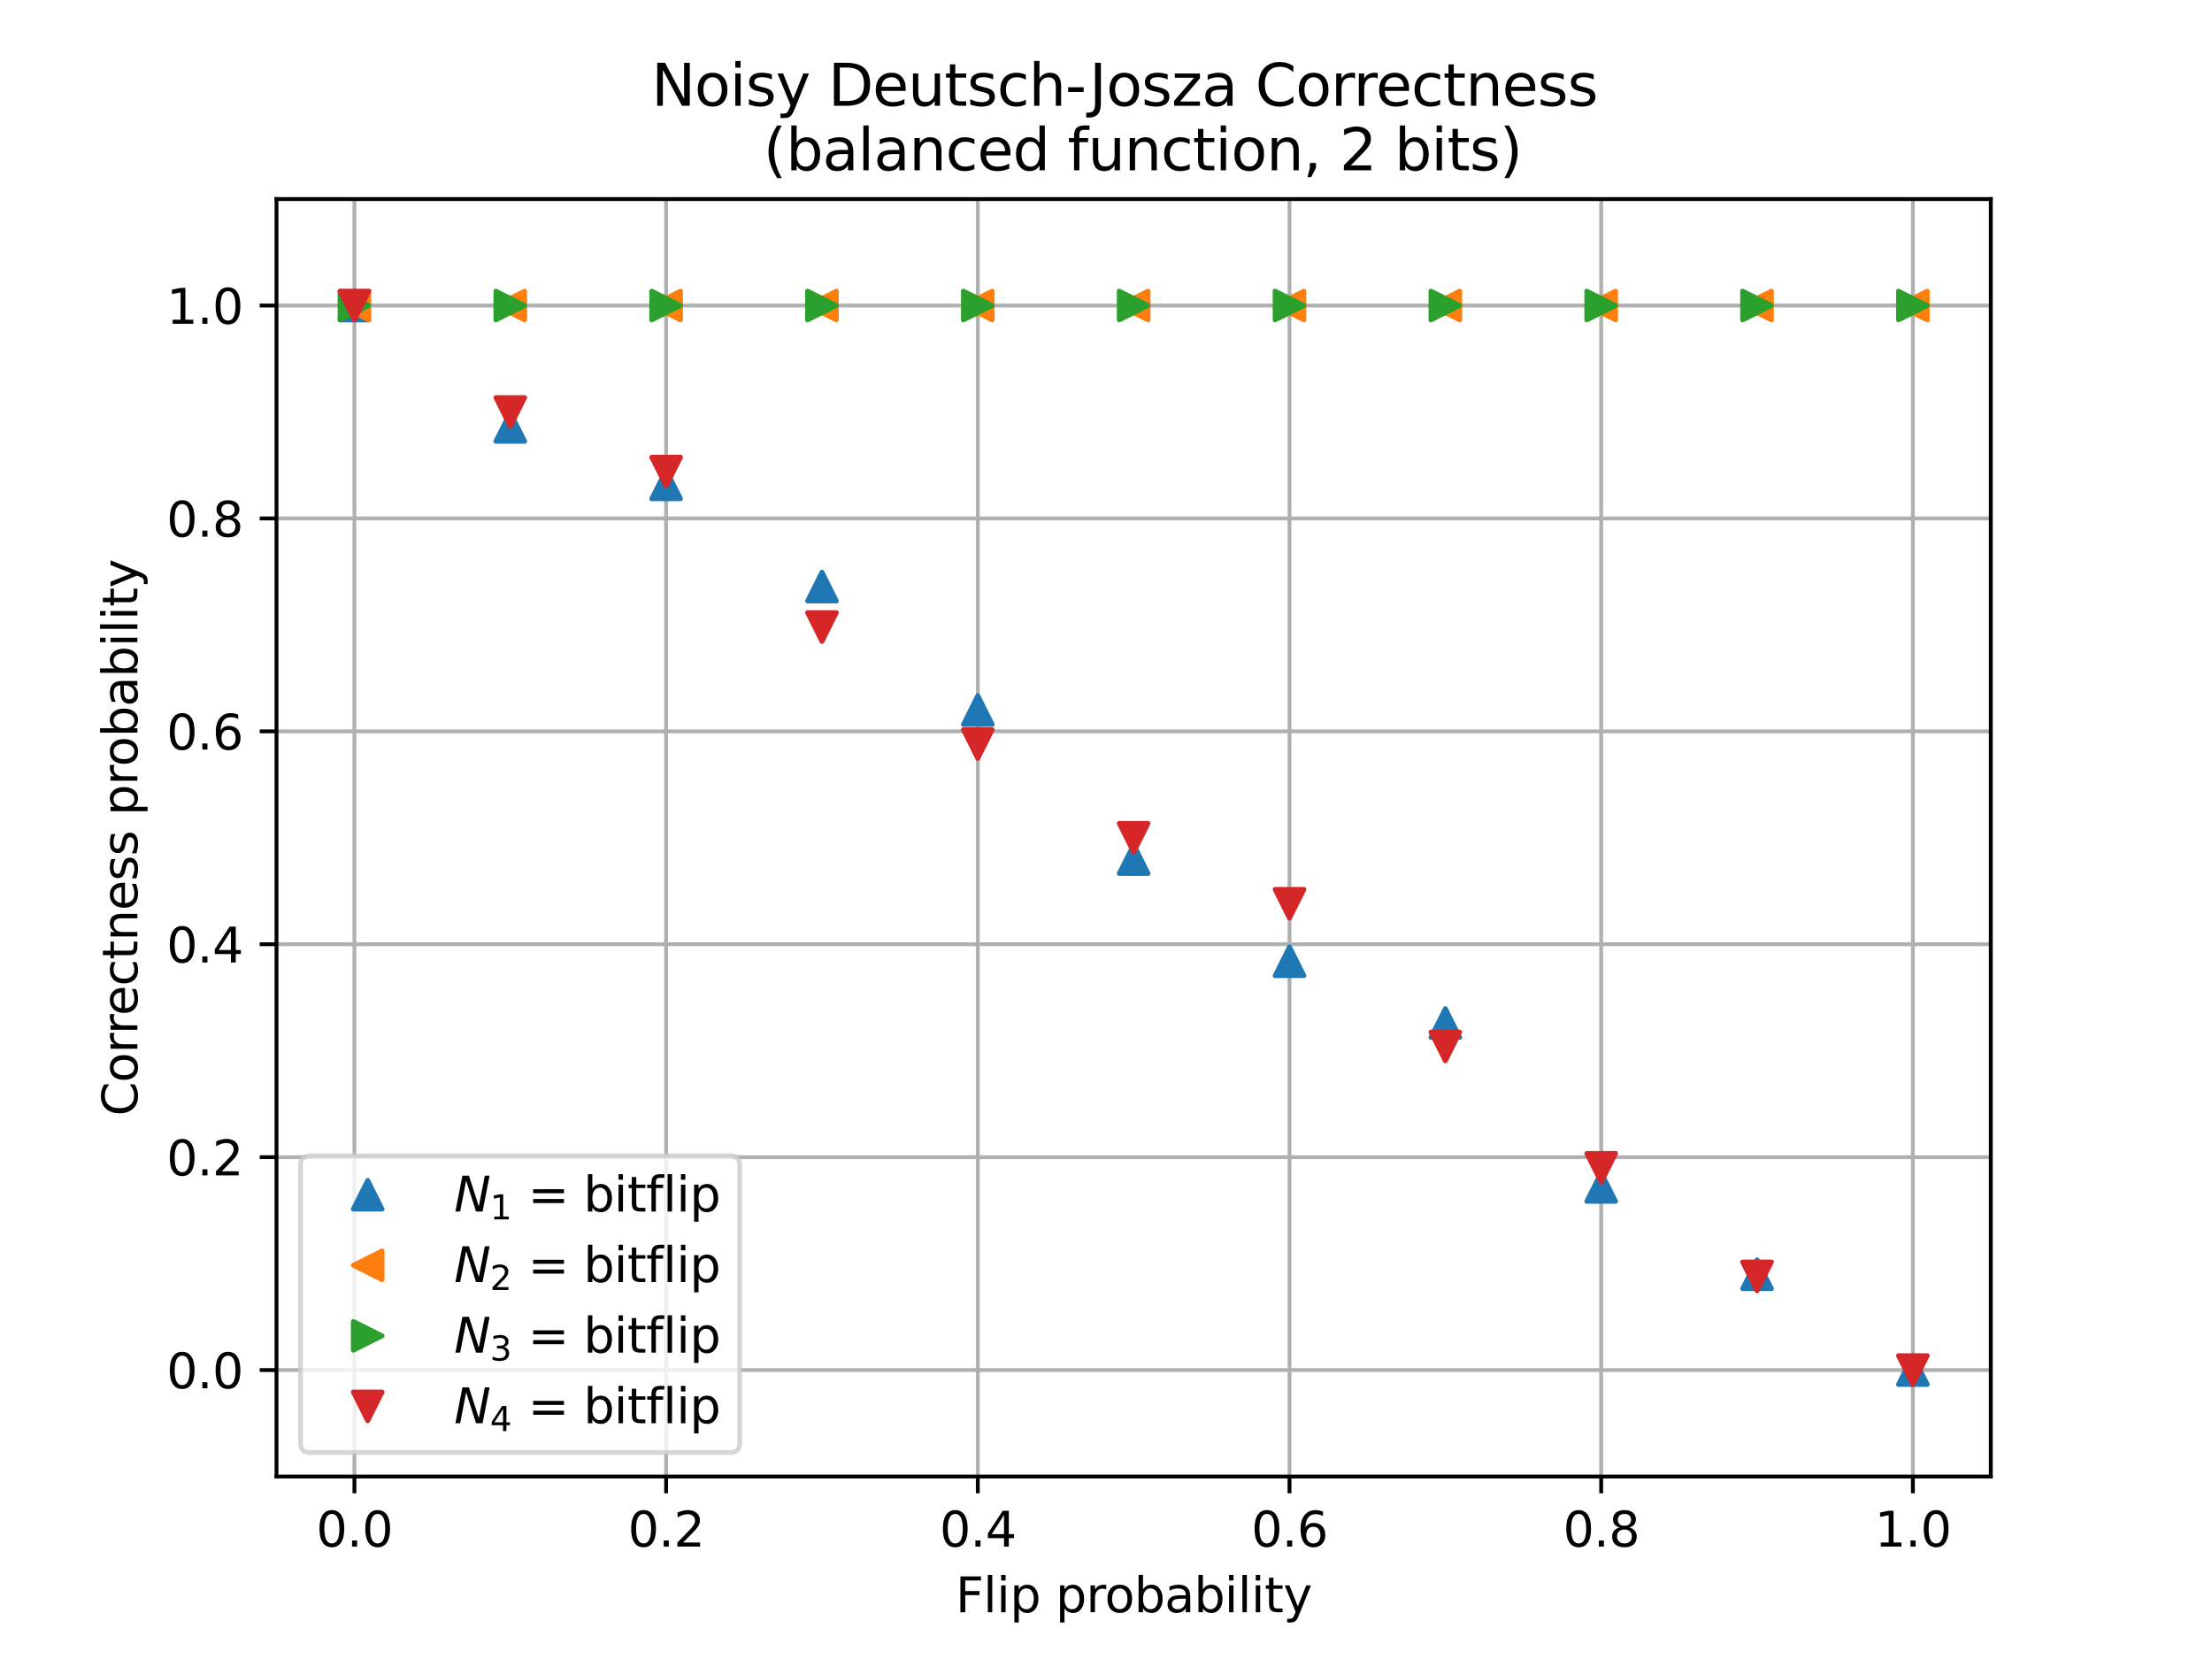 <?xml version="1.0" encoding="utf-8" standalone="no"?>
<!DOCTYPE svg PUBLIC "-//W3C//DTD SVG 1.1//EN"
  "http://www.w3.org/Graphics/SVG/1.1/DTD/svg11.dtd">
<svg xmlns:xlink="http://www.w3.org/1999/xlink" width="460.8pt" height="345.6pt" viewBox="0 0 460.8 345.6" xmlns="http://www.w3.org/2000/svg" version="1.1">
 <defs>
  <style type="text/css">*{stroke-linejoin: round; stroke-linecap: butt}</style>
 </defs>
 <g id="figure_1">
  <g id="patch_1">
   <path d="M 0 345.6 
L 460.8 345.6 
L 460.8 0 
L 0 0 
z
" style="fill: #ffffff"/>
  </g>
  <g id="axes_1">
   <g id="patch_2">
    <path d="M 57.6 307.584 
L 414.72 307.584 
L 414.72 41.472 
L 57.6 41.472 
z
" style="fill: #ffffff"/>
   </g>
   <g id="matplotlib.axis_1">
    <g id="xtick_1">
     <g id="line2d_1">
      <path d="M 73.833 307.584 
L 73.833 41.472 
" clip-path="url(#p50d8b148ef)" style="fill: none; stroke: #b0b0b0; stroke-width: 0.8; stroke-linecap: square"/>
     </g>
     <g id="line2d_2">
      <defs>
       <path id="m1e14704e4e" d="M 0 0 
L 0 3.5 
" style="stroke: #000000; stroke-width: 0.8"/>
      </defs>
      <g>
       <use xlink:href="#m1e14704e4e" x="73.833" y="307.584" style="stroke: #000000; stroke-width: 0.8"/>
      </g>
     </g>
     <g id="text_1">
      <!-- 0.0 -->
      <g transform="translate(65.881 322.182) scale(0.1 -0.1)">
       <defs>
        <path id="DejaVuSans-30" d="M 2034 4250 
Q 1547 4250 1301 3770 
Q 1056 3291 1056 2328 
Q 1056 1369 1301 889 
Q 1547 409 2034 409 
Q 2525 409 2770 889 
Q 3016 1369 3016 2328 
Q 3016 3291 2770 3770 
Q 2525 4250 2034 4250 
z
M 2034 4750 
Q 2819 4750 3233 4129 
Q 3647 3509 3647 2328 
Q 3647 1150 3233 529 
Q 2819 -91 2034 -91 
Q 1250 -91 836 529 
Q 422 1150 422 2328 
Q 422 3509 836 4129 
Q 1250 4750 2034 4750 
z
" transform="scale(0.016)"/>
        <path id="DejaVuSans-2e" d="M 684 794 
L 1344 794 
L 1344 0 
L 684 0 
L 684 794 
z
" transform="scale(0.016)"/>
       </defs>
       <use xlink:href="#DejaVuSans-30"/>
       <use xlink:href="#DejaVuSans-2e" x="63.623"/>
       <use xlink:href="#DejaVuSans-30" x="95.41"/>
      </g>
     </g>
    </g>
    <g id="xtick_2">
     <g id="line2d_3">
      <path d="M 138.764 307.584 
L 138.764 41.472 
" clip-path="url(#p50d8b148ef)" style="fill: none; stroke: #b0b0b0; stroke-width: 0.8; stroke-linecap: square"/>
     </g>
     <g id="line2d_4">
      <g>
       <use xlink:href="#m1e14704e4e" x="138.764" y="307.584" style="stroke: #000000; stroke-width: 0.8"/>
      </g>
     </g>
     <g id="text_2">
      <!-- 0.2 -->
      <g transform="translate(130.812 322.182) scale(0.1 -0.1)">
       <defs>
        <path id="DejaVuSans-32" d="M 1228 531 
L 3431 531 
L 3431 0 
L 469 0 
L 469 531 
Q 828 903 1448 1529 
Q 2069 2156 2228 2338 
Q 2531 2678 2651 2914 
Q 2772 3150 2772 3378 
Q 2772 3750 2511 3984 
Q 2250 4219 1831 4219 
Q 1534 4219 1204 4116 
Q 875 4013 500 3803 
L 500 4441 
Q 881 4594 1212 4672 
Q 1544 4750 1819 4750 
Q 2544 4750 2975 4387 
Q 3406 4025 3406 3419 
Q 3406 3131 3298 2873 
Q 3191 2616 2906 2266 
Q 2828 2175 2409 1742 
Q 1991 1309 1228 531 
z
" transform="scale(0.016)"/>
       </defs>
       <use xlink:href="#DejaVuSans-30"/>
       <use xlink:href="#DejaVuSans-2e" x="63.623"/>
       <use xlink:href="#DejaVuSans-32" x="95.41"/>
      </g>
     </g>
    </g>
    <g id="xtick_3">
     <g id="line2d_5">
      <path d="M 203.695 307.584 
L 203.695 41.472 
" clip-path="url(#p50d8b148ef)" style="fill: none; stroke: #b0b0b0; stroke-width: 0.8; stroke-linecap: square"/>
     </g>
     <g id="line2d_6">
      <g>
       <use xlink:href="#m1e14704e4e" x="203.695" y="307.584" style="stroke: #000000; stroke-width: 0.8"/>
      </g>
     </g>
     <g id="text_3">
      <!-- 0.4 -->
      <g transform="translate(195.743 322.182) scale(0.1 -0.1)">
       <defs>
        <path id="DejaVuSans-34" d="M 2419 4116 
L 825 1625 
L 2419 1625 
L 2419 4116 
z
M 2253 4666 
L 3047 4666 
L 3047 1625 
L 3713 1625 
L 3713 1100 
L 3047 1100 
L 3047 0 
L 2419 0 
L 2419 1100 
L 313 1100 
L 313 1709 
L 2253 4666 
z
" transform="scale(0.016)"/>
       </defs>
       <use xlink:href="#DejaVuSans-30"/>
       <use xlink:href="#DejaVuSans-2e" x="63.623"/>
       <use xlink:href="#DejaVuSans-34" x="95.41"/>
      </g>
     </g>
    </g>
    <g id="xtick_4">
     <g id="line2d_7">
      <path d="M 268.625 307.584 
L 268.625 41.472 
" clip-path="url(#p50d8b148ef)" style="fill: none; stroke: #b0b0b0; stroke-width: 0.8; stroke-linecap: square"/>
     </g>
     <g id="line2d_8">
      <g>
       <use xlink:href="#m1e14704e4e" x="268.625" y="307.584" style="stroke: #000000; stroke-width: 0.8"/>
      </g>
     </g>
     <g id="text_4">
      <!-- 0.6 -->
      <g transform="translate(260.674 322.182) scale(0.1 -0.1)">
       <defs>
        <path id="DejaVuSans-36" d="M 2113 2584 
Q 1688 2584 1439 2293 
Q 1191 2003 1191 1497 
Q 1191 994 1439 701 
Q 1688 409 2113 409 
Q 2538 409 2786 701 
Q 3034 994 3034 1497 
Q 3034 2003 2786 2293 
Q 2538 2584 2113 2584 
z
M 3366 4563 
L 3366 3988 
Q 3128 4100 2886 4159 
Q 2644 4219 2406 4219 
Q 1781 4219 1451 3797 
Q 1122 3375 1075 2522 
Q 1259 2794 1537 2939 
Q 1816 3084 2150 3084 
Q 2853 3084 3261 2657 
Q 3669 2231 3669 1497 
Q 3669 778 3244 343 
Q 2819 -91 2113 -91 
Q 1303 -91 875 529 
Q 447 1150 447 2328 
Q 447 3434 972 4092 
Q 1497 4750 2381 4750 
Q 2619 4750 2861 4703 
Q 3103 4656 3366 4563 
z
" transform="scale(0.016)"/>
       </defs>
       <use xlink:href="#DejaVuSans-30"/>
       <use xlink:href="#DejaVuSans-2e" x="63.623"/>
       <use xlink:href="#DejaVuSans-36" x="95.41"/>
      </g>
     </g>
    </g>
    <g id="xtick_5">
     <g id="line2d_9">
      <path d="M 333.556 307.584 
L 333.556 41.472 
" clip-path="url(#p50d8b148ef)" style="fill: none; stroke: #b0b0b0; stroke-width: 0.8; stroke-linecap: square"/>
     </g>
     <g id="line2d_10">
      <g>
       <use xlink:href="#m1e14704e4e" x="333.556" y="307.584" style="stroke: #000000; stroke-width: 0.8"/>
      </g>
     </g>
     <g id="text_5">
      <!-- 0.8 -->
      <g transform="translate(325.605 322.182) scale(0.1 -0.1)">
       <defs>
        <path id="DejaVuSans-38" d="M 2034 2216 
Q 1584 2216 1326 1975 
Q 1069 1734 1069 1313 
Q 1069 891 1326 650 
Q 1584 409 2034 409 
Q 2484 409 2743 651 
Q 3003 894 3003 1313 
Q 3003 1734 2745 1975 
Q 2488 2216 2034 2216 
z
M 1403 2484 
Q 997 2584 770 2862 
Q 544 3141 544 3541 
Q 544 4100 942 4425 
Q 1341 4750 2034 4750 
Q 2731 4750 3128 4425 
Q 3525 4100 3525 3541 
Q 3525 3141 3298 2862 
Q 3072 2584 2669 2484 
Q 3125 2378 3379 2068 
Q 3634 1759 3634 1313 
Q 3634 634 3220 271 
Q 2806 -91 2034 -91 
Q 1263 -91 848 271 
Q 434 634 434 1313 
Q 434 1759 690 2068 
Q 947 2378 1403 2484 
z
M 1172 3481 
Q 1172 3119 1398 2916 
Q 1625 2713 2034 2713 
Q 2441 2713 2670 2916 
Q 2900 3119 2900 3481 
Q 2900 3844 2670 4047 
Q 2441 4250 2034 4250 
Q 1625 4250 1398 4047 
Q 1172 3844 1172 3481 
z
" transform="scale(0.016)"/>
       </defs>
       <use xlink:href="#DejaVuSans-30"/>
       <use xlink:href="#DejaVuSans-2e" x="63.623"/>
       <use xlink:href="#DejaVuSans-38" x="95.41"/>
      </g>
     </g>
    </g>
    <g id="xtick_6">
     <g id="line2d_11">
      <path d="M 398.487 307.584 
L 398.487 41.472 
" clip-path="url(#p50d8b148ef)" style="fill: none; stroke: #b0b0b0; stroke-width: 0.8; stroke-linecap: square"/>
     </g>
     <g id="line2d_12">
      <g>
       <use xlink:href="#m1e14704e4e" x="398.487" y="307.584" style="stroke: #000000; stroke-width: 0.8"/>
      </g>
     </g>
     <g id="text_6">
      <!-- 1.0 -->
      <g transform="translate(390.536 322.182) scale(0.1 -0.1)">
       <defs>
        <path id="DejaVuSans-31" d="M 794 531 
L 1825 531 
L 1825 4091 
L 703 3866 
L 703 4441 
L 1819 4666 
L 2450 4666 
L 2450 531 
L 3481 531 
L 3481 0 
L 794 0 
L 794 531 
z
" transform="scale(0.016)"/>
       </defs>
       <use xlink:href="#DejaVuSans-31"/>
       <use xlink:href="#DejaVuSans-2e" x="63.623"/>
       <use xlink:href="#DejaVuSans-30" x="95.41"/>
      </g>
     </g>
    </g>
    <g id="text_7">
     <!-- Flip probability -->
     <g transform="translate(199.067 335.861) scale(0.1 -0.1)">
      <defs>
       <path id="DejaVuSans-46" d="M 628 4666 
L 3309 4666 
L 3309 4134 
L 1259 4134 
L 1259 2759 
L 3109 2759 
L 3109 2228 
L 1259 2228 
L 1259 0 
L 628 0 
L 628 4666 
z
" transform="scale(0.016)"/>
       <path id="DejaVuSans-6c" d="M 603 4863 
L 1178 4863 
L 1178 0 
L 603 0 
L 603 4863 
z
" transform="scale(0.016)"/>
       <path id="DejaVuSans-69" d="M 603 3500 
L 1178 3500 
L 1178 0 
L 603 0 
L 603 3500 
z
M 603 4863 
L 1178 4863 
L 1178 4134 
L 603 4134 
L 603 4863 
z
" transform="scale(0.016)"/>
       <path id="DejaVuSans-70" d="M 1159 525 
L 1159 -1331 
L 581 -1331 
L 581 3500 
L 1159 3500 
L 1159 2969 
Q 1341 3281 1617 3432 
Q 1894 3584 2278 3584 
Q 2916 3584 3314 3078 
Q 3713 2572 3713 1747 
Q 3713 922 3314 415 
Q 2916 -91 2278 -91 
Q 1894 -91 1617 61 
Q 1341 213 1159 525 
z
M 3116 1747 
Q 3116 2381 2855 2742 
Q 2594 3103 2138 3103 
Q 1681 3103 1420 2742 
Q 1159 2381 1159 1747 
Q 1159 1113 1420 752 
Q 1681 391 2138 391 
Q 2594 391 2855 752 
Q 3116 1113 3116 1747 
z
" transform="scale(0.016)"/>
       <path id="DejaVuSans-20" transform="scale(0.016)"/>
       <path id="DejaVuSans-72" d="M 2631 2963 
Q 2534 3019 2420 3045 
Q 2306 3072 2169 3072 
Q 1681 3072 1420 2755 
Q 1159 2438 1159 1844 
L 1159 0 
L 581 0 
L 581 3500 
L 1159 3500 
L 1159 2956 
Q 1341 3275 1631 3429 
Q 1922 3584 2338 3584 
Q 2397 3584 2469 3576 
Q 2541 3569 2628 3553 
L 2631 2963 
z
" transform="scale(0.016)"/>
       <path id="DejaVuSans-6f" d="M 1959 3097 
Q 1497 3097 1228 2736 
Q 959 2375 959 1747 
Q 959 1119 1226 758 
Q 1494 397 1959 397 
Q 2419 397 2687 759 
Q 2956 1122 2956 1747 
Q 2956 2369 2687 2733 
Q 2419 3097 1959 3097 
z
M 1959 3584 
Q 2709 3584 3137 3096 
Q 3566 2609 3566 1747 
Q 3566 888 3137 398 
Q 2709 -91 1959 -91 
Q 1206 -91 779 398 
Q 353 888 353 1747 
Q 353 2609 779 3096 
Q 1206 3584 1959 3584 
z
" transform="scale(0.016)"/>
       <path id="DejaVuSans-62" d="M 3116 1747 
Q 3116 2381 2855 2742 
Q 2594 3103 2138 3103 
Q 1681 3103 1420 2742 
Q 1159 2381 1159 1747 
Q 1159 1113 1420 752 
Q 1681 391 2138 391 
Q 2594 391 2855 752 
Q 3116 1113 3116 1747 
z
M 1159 2969 
Q 1341 3281 1617 3432 
Q 1894 3584 2278 3584 
Q 2916 3584 3314 3078 
Q 3713 2572 3713 1747 
Q 3713 922 3314 415 
Q 2916 -91 2278 -91 
Q 1894 -91 1617 61 
Q 1341 213 1159 525 
L 1159 0 
L 581 0 
L 581 4863 
L 1159 4863 
L 1159 2969 
z
" transform="scale(0.016)"/>
       <path id="DejaVuSans-61" d="M 2194 1759 
Q 1497 1759 1228 1600 
Q 959 1441 959 1056 
Q 959 750 1161 570 
Q 1363 391 1709 391 
Q 2188 391 2477 730 
Q 2766 1069 2766 1631 
L 2766 1759 
L 2194 1759 
z
M 3341 1997 
L 3341 0 
L 2766 0 
L 2766 531 
Q 2569 213 2275 61 
Q 1981 -91 1556 -91 
Q 1019 -91 701 211 
Q 384 513 384 1019 
Q 384 1609 779 1909 
Q 1175 2209 1959 2209 
L 2766 2209 
L 2766 2266 
Q 2766 2663 2505 2880 
Q 2244 3097 1772 3097 
Q 1472 3097 1187 3025 
Q 903 2953 641 2809 
L 641 3341 
Q 956 3463 1253 3523 
Q 1550 3584 1831 3584 
Q 2591 3584 2966 3190 
Q 3341 2797 3341 1997 
z
" transform="scale(0.016)"/>
       <path id="DejaVuSans-74" d="M 1172 4494 
L 1172 3500 
L 2356 3500 
L 2356 3053 
L 1172 3053 
L 1172 1153 
Q 1172 725 1289 603 
Q 1406 481 1766 481 
L 2356 481 
L 2356 0 
L 1766 0 
Q 1100 0 847 248 
Q 594 497 594 1153 
L 594 3053 
L 172 3053 
L 172 3500 
L 594 3500 
L 594 4494 
L 1172 4494 
z
" transform="scale(0.016)"/>
       <path id="DejaVuSans-79" d="M 2059 -325 
Q 1816 -950 1584 -1140 
Q 1353 -1331 966 -1331 
L 506 -1331 
L 506 -850 
L 844 -850 
Q 1081 -850 1212 -737 
Q 1344 -625 1503 -206 
L 1606 56 
L 191 3500 
L 800 3500 
L 1894 763 
L 2988 3500 
L 3597 3500 
L 2059 -325 
z
" transform="scale(0.016)"/>
      </defs>
      <use xlink:href="#DejaVuSans-46"/>
      <use xlink:href="#DejaVuSans-6c" x="57.52"/>
      <use xlink:href="#DejaVuSans-69" x="85.303"/>
      <use xlink:href="#DejaVuSans-70" x="113.086"/>
      <use xlink:href="#DejaVuSans-20" x="176.562"/>
      <use xlink:href="#DejaVuSans-70" x="208.35"/>
      <use xlink:href="#DejaVuSans-72" x="271.826"/>
      <use xlink:href="#DejaVuSans-6f" x="310.689"/>
      <use xlink:href="#DejaVuSans-62" x="371.871"/>
      <use xlink:href="#DejaVuSans-61" x="435.348"/>
      <use xlink:href="#DejaVuSans-62" x="496.627"/>
      <use xlink:href="#DejaVuSans-69" x="560.104"/>
      <use xlink:href="#DejaVuSans-6c" x="587.887"/>
      <use xlink:href="#DejaVuSans-69" x="615.67"/>
      <use xlink:href="#DejaVuSans-74" x="643.453"/>
      <use xlink:href="#DejaVuSans-79" x="682.662"/>
     </g>
    </g>
   </g>
   <g id="matplotlib.axis_2">
    <g id="ytick_1">
     <g id="line2d_13">
      <path d="M 57.6 285.408 
L 414.72 285.408 
" clip-path="url(#p50d8b148ef)" style="fill: none; stroke: #b0b0b0; stroke-width: 0.8; stroke-linecap: square"/>
     </g>
     <g id="line2d_14">
      <defs>
       <path id="m1566bbc7ec" d="M 0 0 
L -3.5 0 
" style="stroke: #000000; stroke-width: 0.8"/>
      </defs>
      <g>
       <use xlink:href="#m1566bbc7ec" x="57.6" y="285.408" style="stroke: #000000; stroke-width: 0.8"/>
      </g>
     </g>
     <g id="text_8">
      <!-- 0.0 -->
      <g transform="translate(34.697 289.207) scale(0.1 -0.1)">
       <use xlink:href="#DejaVuSans-30"/>
       <use xlink:href="#DejaVuSans-2e" x="63.623"/>
       <use xlink:href="#DejaVuSans-30" x="95.41"/>
      </g>
     </g>
    </g>
    <g id="ytick_2">
     <g id="line2d_15">
      <path d="M 57.6 241.056 
L 414.72 241.056 
" clip-path="url(#p50d8b148ef)" style="fill: none; stroke: #b0b0b0; stroke-width: 0.8; stroke-linecap: square"/>
     </g>
     <g id="line2d_16">
      <g>
       <use xlink:href="#m1566bbc7ec" x="57.6" y="241.056" style="stroke: #000000; stroke-width: 0.8"/>
      </g>
     </g>
     <g id="text_9">
      <!-- 0.2 -->
      <g transform="translate(34.697 244.855) scale(0.1 -0.1)">
       <use xlink:href="#DejaVuSans-30"/>
       <use xlink:href="#DejaVuSans-2e" x="63.623"/>
       <use xlink:href="#DejaVuSans-32" x="95.41"/>
      </g>
     </g>
    </g>
    <g id="ytick_3">
     <g id="line2d_17">
      <path d="M 57.6 196.704 
L 414.72 196.704 
" clip-path="url(#p50d8b148ef)" style="fill: none; stroke: #b0b0b0; stroke-width: 0.8; stroke-linecap: square"/>
     </g>
     <g id="line2d_18">
      <g>
       <use xlink:href="#m1566bbc7ec" x="57.6" y="196.704" style="stroke: #000000; stroke-width: 0.8"/>
      </g>
     </g>
     <g id="text_10">
      <!-- 0.4 -->
      <g transform="translate(34.697 200.503) scale(0.1 -0.1)">
       <use xlink:href="#DejaVuSans-30"/>
       <use xlink:href="#DejaVuSans-2e" x="63.623"/>
       <use xlink:href="#DejaVuSans-34" x="95.41"/>
      </g>
     </g>
    </g>
    <g id="ytick_4">
     <g id="line2d_19">
      <path d="M 57.6 152.352 
L 414.72 152.352 
" clip-path="url(#p50d8b148ef)" style="fill: none; stroke: #b0b0b0; stroke-width: 0.8; stroke-linecap: square"/>
     </g>
     <g id="line2d_20">
      <g>
       <use xlink:href="#m1566bbc7ec" x="57.6" y="152.352" style="stroke: #000000; stroke-width: 0.8"/>
      </g>
     </g>
     <g id="text_11">
      <!-- 0.6 -->
      <g transform="translate(34.697 156.151) scale(0.1 -0.1)">
       <use xlink:href="#DejaVuSans-30"/>
       <use xlink:href="#DejaVuSans-2e" x="63.623"/>
       <use xlink:href="#DejaVuSans-36" x="95.41"/>
      </g>
     </g>
    </g>
    <g id="ytick_5">
     <g id="line2d_21">
      <path d="M 57.6 108 
L 414.72 108 
" clip-path="url(#p50d8b148ef)" style="fill: none; stroke: #b0b0b0; stroke-width: 0.8; stroke-linecap: square"/>
     </g>
     <g id="line2d_22">
      <g>
       <use xlink:href="#m1566bbc7ec" x="57.6" y="108" style="stroke: #000000; stroke-width: 0.8"/>
      </g>
     </g>
     <g id="text_12">
      <!-- 0.8 -->
      <g transform="translate(34.697 111.799) scale(0.1 -0.1)">
       <use xlink:href="#DejaVuSans-30"/>
       <use xlink:href="#DejaVuSans-2e" x="63.623"/>
       <use xlink:href="#DejaVuSans-38" x="95.41"/>
      </g>
     </g>
    </g>
    <g id="ytick_6">
     <g id="line2d_23">
      <path d="M 57.6 63.648 
L 414.72 63.648 
" clip-path="url(#p50d8b148ef)" style="fill: none; stroke: #b0b0b0; stroke-width: 0.8; stroke-linecap: square"/>
     </g>
     <g id="line2d_24">
      <g>
       <use xlink:href="#m1566bbc7ec" x="57.6" y="63.648" style="stroke: #000000; stroke-width: 0.8"/>
      </g>
     </g>
     <g id="text_13">
      <!-- 1.0 -->
      <g transform="translate(34.697 67.447) scale(0.1 -0.1)">
       <use xlink:href="#DejaVuSans-31"/>
       <use xlink:href="#DejaVuSans-2e" x="63.623"/>
       <use xlink:href="#DejaVuSans-30" x="95.41"/>
      </g>
     </g>
    </g>
    <g id="text_14">
     <!-- Correctness probability -->
     <g transform="translate(28.617 232.495) rotate(-90) scale(0.1 -0.1)">
      <defs>
       <path id="DejaVuSans-43" d="M 4122 4306 
L 4122 3641 
Q 3803 3938 3442 4084 
Q 3081 4231 2675 4231 
Q 1875 4231 1450 3742 
Q 1025 3253 1025 2328 
Q 1025 1406 1450 917 
Q 1875 428 2675 428 
Q 3081 428 3442 575 
Q 3803 722 4122 1019 
L 4122 359 
Q 3791 134 3420 21 
Q 3050 -91 2638 -91 
Q 1578 -91 968 557 
Q 359 1206 359 2328 
Q 359 3453 968 4101 
Q 1578 4750 2638 4750 
Q 3056 4750 3426 4639 
Q 3797 4528 4122 4306 
z
" transform="scale(0.016)"/>
       <path id="DejaVuSans-65" d="M 3597 1894 
L 3597 1613 
L 953 1613 
Q 991 1019 1311 708 
Q 1631 397 2203 397 
Q 2534 397 2845 478 
Q 3156 559 3463 722 
L 3463 178 
Q 3153 47 2828 -22 
Q 2503 -91 2169 -91 
Q 1331 -91 842 396 
Q 353 884 353 1716 
Q 353 2575 817 3079 
Q 1281 3584 2069 3584 
Q 2775 3584 3186 3129 
Q 3597 2675 3597 1894 
z
M 3022 2063 
Q 3016 2534 2758 2815 
Q 2500 3097 2075 3097 
Q 1594 3097 1305 2825 
Q 1016 2553 972 2059 
L 3022 2063 
z
" transform="scale(0.016)"/>
       <path id="DejaVuSans-63" d="M 3122 3366 
L 3122 2828 
Q 2878 2963 2633 3030 
Q 2388 3097 2138 3097 
Q 1578 3097 1268 2742 
Q 959 2388 959 1747 
Q 959 1106 1268 751 
Q 1578 397 2138 397 
Q 2388 397 2633 464 
Q 2878 531 3122 666 
L 3122 134 
Q 2881 22 2623 -34 
Q 2366 -91 2075 -91 
Q 1284 -91 818 406 
Q 353 903 353 1747 
Q 353 2603 823 3093 
Q 1294 3584 2113 3584 
Q 2378 3584 2631 3529 
Q 2884 3475 3122 3366 
z
" transform="scale(0.016)"/>
       <path id="DejaVuSans-6e" d="M 3513 2113 
L 3513 0 
L 2938 0 
L 2938 2094 
Q 2938 2591 2744 2837 
Q 2550 3084 2163 3084 
Q 1697 3084 1428 2787 
Q 1159 2491 1159 1978 
L 1159 0 
L 581 0 
L 581 3500 
L 1159 3500 
L 1159 2956 
Q 1366 3272 1645 3428 
Q 1925 3584 2291 3584 
Q 2894 3584 3203 3211 
Q 3513 2838 3513 2113 
z
" transform="scale(0.016)"/>
       <path id="DejaVuSans-73" d="M 2834 3397 
L 2834 2853 
Q 2591 2978 2328 3040 
Q 2066 3103 1784 3103 
Q 1356 3103 1142 2972 
Q 928 2841 928 2578 
Q 928 2378 1081 2264 
Q 1234 2150 1697 2047 
L 1894 2003 
Q 2506 1872 2764 1633 
Q 3022 1394 3022 966 
Q 3022 478 2636 193 
Q 2250 -91 1575 -91 
Q 1294 -91 989 -36 
Q 684 19 347 128 
L 347 722 
Q 666 556 975 473 
Q 1284 391 1588 391 
Q 1994 391 2212 530 
Q 2431 669 2431 922 
Q 2431 1156 2273 1281 
Q 2116 1406 1581 1522 
L 1381 1569 
Q 847 1681 609 1914 
Q 372 2147 372 2553 
Q 372 3047 722 3315 
Q 1072 3584 1716 3584 
Q 2034 3584 2315 3537 
Q 2597 3491 2834 3397 
z
" transform="scale(0.016)"/>
      </defs>
      <use xlink:href="#DejaVuSans-43"/>
      <use xlink:href="#DejaVuSans-6f" x="69.824"/>
      <use xlink:href="#DejaVuSans-72" x="131.006"/>
      <use xlink:href="#DejaVuSans-72" x="170.369"/>
      <use xlink:href="#DejaVuSans-65" x="209.232"/>
      <use xlink:href="#DejaVuSans-63" x="270.756"/>
      <use xlink:href="#DejaVuSans-74" x="325.736"/>
      <use xlink:href="#DejaVuSans-6e" x="364.945"/>
      <use xlink:href="#DejaVuSans-65" x="428.324"/>
      <use xlink:href="#DejaVuSans-73" x="489.848"/>
      <use xlink:href="#DejaVuSans-73" x="541.947"/>
      <use xlink:href="#DejaVuSans-20" x="594.047"/>
      <use xlink:href="#DejaVuSans-70" x="625.834"/>
      <use xlink:href="#DejaVuSans-72" x="689.311"/>
      <use xlink:href="#DejaVuSans-6f" x="728.174"/>
      <use xlink:href="#DejaVuSans-62" x="789.355"/>
      <use xlink:href="#DejaVuSans-61" x="852.832"/>
      <use xlink:href="#DejaVuSans-62" x="914.111"/>
      <use xlink:href="#DejaVuSans-69" x="977.588"/>
      <use xlink:href="#DejaVuSans-6c" x="1005.371"/>
      <use xlink:href="#DejaVuSans-69" x="1033.154"/>
      <use xlink:href="#DejaVuSans-74" x="1060.938"/>
      <use xlink:href="#DejaVuSans-79" x="1100.146"/>
     </g>
    </g>
   </g>
   <g id="line2d_25">
    <defs>
     <path id="mb5f3f8d27c" d="M 0 -3 
L -3 3 
L 3 3 
z
" style="stroke: #1f77b4; stroke-linejoin: miter"/>
    </defs>
    <g clip-path="url(#p50d8b148ef)">
     <use xlink:href="#mb5f3f8d27c" x="73.833" y="63.648" style="fill: #1f77b4; stroke: #1f77b4; stroke-linejoin: miter"/>
     <use xlink:href="#mb5f3f8d27c" x="106.298" y="88.929" style="fill: #1f77b4; stroke: #1f77b4; stroke-linejoin: miter"/>
     <use xlink:href="#mb5f3f8d27c" x="138.764" y="100.904" style="fill: #1f77b4; stroke: #1f77b4; stroke-linejoin: miter"/>
     <use xlink:href="#mb5f3f8d27c" x="171.229" y="122.193" style="fill: #1f77b4; stroke: #1f77b4; stroke-linejoin: miter"/>
     <use xlink:href="#mb5f3f8d27c" x="203.695" y="147.917" style="fill: #1f77b4; stroke: #1f77b4; stroke-linejoin: miter"/>
     <use xlink:href="#mb5f3f8d27c" x="236.16" y="178.963" style="fill: #1f77b4; stroke: #1f77b4; stroke-linejoin: miter"/>
     <use xlink:href="#mb5f3f8d27c" x="268.625" y="200.252" style="fill: #1f77b4; stroke: #1f77b4; stroke-linejoin: miter"/>
     <use xlink:href="#mb5f3f8d27c" x="301.091" y="213.114" style="fill: #1f77b4; stroke: #1f77b4; stroke-linejoin: miter"/>
     <use xlink:href="#mb5f3f8d27c" x="333.556" y="247.265" style="fill: #1f77b4; stroke: #1f77b4; stroke-linejoin: miter"/>
     <use xlink:href="#mb5f3f8d27c" x="366.022" y="265.45" style="fill: #1f77b4; stroke: #1f77b4; stroke-linejoin: miter"/>
     <use xlink:href="#mb5f3f8d27c" x="398.487" y="285.408" style="fill: #1f77b4; stroke: #1f77b4; stroke-linejoin: miter"/>
    </g>
   </g>
   <g id="line2d_26">
    <defs>
     <path id="mf1eed84bf9" d="M -3 -0 
L 3 3 
L 3 -3 
z
" style="stroke: #ff7f0e; stroke-linejoin: miter"/>
    </defs>
    <g clip-path="url(#p50d8b148ef)">
     <use xlink:href="#mf1eed84bf9" x="73.833" y="63.648" style="fill: #ff7f0e; stroke: #ff7f0e; stroke-linejoin: miter"/>
     <use xlink:href="#mf1eed84bf9" x="106.298" y="63.648" style="fill: #ff7f0e; stroke: #ff7f0e; stroke-linejoin: miter"/>
     <use xlink:href="#mf1eed84bf9" x="138.764" y="63.648" style="fill: #ff7f0e; stroke: #ff7f0e; stroke-linejoin: miter"/>
     <use xlink:href="#mf1eed84bf9" x="171.229" y="63.648" style="fill: #ff7f0e; stroke: #ff7f0e; stroke-linejoin: miter"/>
     <use xlink:href="#mf1eed84bf9" x="203.695" y="63.648" style="fill: #ff7f0e; stroke: #ff7f0e; stroke-linejoin: miter"/>
     <use xlink:href="#mf1eed84bf9" x="236.16" y="63.648" style="fill: #ff7f0e; stroke: #ff7f0e; stroke-linejoin: miter"/>
     <use xlink:href="#mf1eed84bf9" x="268.625" y="63.648" style="fill: #ff7f0e; stroke: #ff7f0e; stroke-linejoin: miter"/>
     <use xlink:href="#mf1eed84bf9" x="301.091" y="63.648" style="fill: #ff7f0e; stroke: #ff7f0e; stroke-linejoin: miter"/>
     <use xlink:href="#mf1eed84bf9" x="333.556" y="63.648" style="fill: #ff7f0e; stroke: #ff7f0e; stroke-linejoin: miter"/>
     <use xlink:href="#mf1eed84bf9" x="366.022" y="63.648" style="fill: #ff7f0e; stroke: #ff7f0e; stroke-linejoin: miter"/>
     <use xlink:href="#mf1eed84bf9" x="398.487" y="63.648" style="fill: #ff7f0e; stroke: #ff7f0e; stroke-linejoin: miter"/>
    </g>
   </g>
   <g id="line2d_27">
    <defs>
     <path id="maae397fde2" d="M 3 0 
L -3 -3 
L -3 3 
z
" style="stroke: #2ca02c; stroke-linejoin: miter"/>
    </defs>
    <g clip-path="url(#p50d8b148ef)">
     <use xlink:href="#maae397fde2" x="73.833" y="63.648" style="fill: #2ca02c; stroke: #2ca02c; stroke-linejoin: miter"/>
     <use xlink:href="#maae397fde2" x="106.298" y="63.648" style="fill: #2ca02c; stroke: #2ca02c; stroke-linejoin: miter"/>
     <use xlink:href="#maae397fde2" x="138.764" y="63.648" style="fill: #2ca02c; stroke: #2ca02c; stroke-linejoin: miter"/>
     <use xlink:href="#maae397fde2" x="171.229" y="63.648" style="fill: #2ca02c; stroke: #2ca02c; stroke-linejoin: miter"/>
     <use xlink:href="#maae397fde2" x="203.695" y="63.648" style="fill: #2ca02c; stroke: #2ca02c; stroke-linejoin: miter"/>
     <use xlink:href="#maae397fde2" x="236.16" y="63.648" style="fill: #2ca02c; stroke: #2ca02c; stroke-linejoin: miter"/>
     <use xlink:href="#maae397fde2" x="268.625" y="63.648" style="fill: #2ca02c; stroke: #2ca02c; stroke-linejoin: miter"/>
     <use xlink:href="#maae397fde2" x="301.091" y="63.648" style="fill: #2ca02c; stroke: #2ca02c; stroke-linejoin: miter"/>
     <use xlink:href="#maae397fde2" x="333.556" y="63.648" style="fill: #2ca02c; stroke: #2ca02c; stroke-linejoin: miter"/>
     <use xlink:href="#maae397fde2" x="366.022" y="63.648" style="fill: #2ca02c; stroke: #2ca02c; stroke-linejoin: miter"/>
     <use xlink:href="#maae397fde2" x="398.487" y="63.648" style="fill: #2ca02c; stroke: #2ca02c; stroke-linejoin: miter"/>
    </g>
   </g>
   <g id="line2d_28">
    <defs>
     <path id="mc8b5d39d53" d="M -0 3 
L 3 -3 
L -3 -3 
z
" style="stroke: #d62728; stroke-linejoin: miter"/>
    </defs>
    <g clip-path="url(#p50d8b148ef)">
     <use xlink:href="#mc8b5d39d53" x="73.833" y="63.648" style="fill: #d62728; stroke: #d62728; stroke-linejoin: miter"/>
     <use xlink:href="#mc8b5d39d53" x="106.298" y="85.824" style="fill: #d62728; stroke: #d62728; stroke-linejoin: miter"/>
     <use xlink:href="#mc8b5d39d53" x="138.764" y="98.243" style="fill: #d62728; stroke: #d62728; stroke-linejoin: miter"/>
     <use xlink:href="#mc8b5d39d53" x="171.229" y="130.62" style="fill: #d62728; stroke: #d62728; stroke-linejoin: miter"/>
     <use xlink:href="#mc8b5d39d53" x="203.695" y="155.013" style="fill: #d62728; stroke: #d62728; stroke-linejoin: miter"/>
     <use xlink:href="#mc8b5d39d53" x="236.16" y="174.528" style="fill: #d62728; stroke: #d62728; stroke-linejoin: miter"/>
     <use xlink:href="#mc8b5d39d53" x="268.625" y="188.277" style="fill: #d62728; stroke: #d62728; stroke-linejoin: miter"/>
     <use xlink:href="#mc8b5d39d53" x="301.091" y="217.993" style="fill: #d62728; stroke: #d62728; stroke-linejoin: miter"/>
     <use xlink:href="#mc8b5d39d53" x="333.556" y="243.274" style="fill: #d62728; stroke: #d62728; stroke-linejoin: miter"/>
     <use xlink:href="#mc8b5d39d53" x="366.022" y="265.893" style="fill: #d62728; stroke: #d62728; stroke-linejoin: miter"/>
     <use xlink:href="#mc8b5d39d53" x="398.487" y="285.408" style="fill: #d62728; stroke: #d62728; stroke-linejoin: miter"/>
    </g>
   </g>
   <g id="patch_3">
    <path d="M 57.6 307.584 
L 57.6 41.472 
" style="fill: none; stroke: #000000; stroke-width: 0.8; stroke-linejoin: miter; stroke-linecap: square"/>
   </g>
   <g id="patch_4">
    <path d="M 414.72 307.584 
L 414.72 41.472 
" style="fill: none; stroke: #000000; stroke-width: 0.8; stroke-linejoin: miter; stroke-linecap: square"/>
   </g>
   <g id="patch_5">
    <path d="M 57.6 307.584 
L 414.72 307.584 
" style="fill: none; stroke: #000000; stroke-width: 0.8; stroke-linejoin: miter; stroke-linecap: square"/>
   </g>
   <g id="patch_6">
    <path d="M 57.6 41.472 
L 414.72 41.472 
" style="fill: none; stroke: #000000; stroke-width: 0.8; stroke-linejoin: miter; stroke-linecap: square"/>
   </g>
   <g id="text_15">
    <!-- Noisy Deutsch-Josza Correctness  -->
    <g transform="translate(135.704 22.035) scale(0.12 -0.12)">
     <defs>
      <path id="DejaVuSans-4e" d="M 628 4666 
L 1478 4666 
L 3547 763 
L 3547 4666 
L 4159 4666 
L 4159 0 
L 3309 0 
L 1241 3903 
L 1241 0 
L 628 0 
L 628 4666 
z
" transform="scale(0.016)"/>
      <path id="DejaVuSans-44" d="M 1259 4147 
L 1259 519 
L 2022 519 
Q 2988 519 3436 956 
Q 3884 1394 3884 2338 
Q 3884 3275 3436 3711 
Q 2988 4147 2022 4147 
L 1259 4147 
z
M 628 4666 
L 1925 4666 
Q 3281 4666 3915 4102 
Q 4550 3538 4550 2338 
Q 4550 1131 3912 565 
Q 3275 0 1925 0 
L 628 0 
L 628 4666 
z
" transform="scale(0.016)"/>
      <path id="DejaVuSans-75" d="M 544 1381 
L 544 3500 
L 1119 3500 
L 1119 1403 
Q 1119 906 1312 657 
Q 1506 409 1894 409 
Q 2359 409 2629 706 
Q 2900 1003 2900 1516 
L 2900 3500 
L 3475 3500 
L 3475 0 
L 2900 0 
L 2900 538 
Q 2691 219 2414 64 
Q 2138 -91 1772 -91 
Q 1169 -91 856 284 
Q 544 659 544 1381 
z
M 1991 3584 
L 1991 3584 
z
" transform="scale(0.016)"/>
      <path id="DejaVuSans-68" d="M 3513 2113 
L 3513 0 
L 2938 0 
L 2938 2094 
Q 2938 2591 2744 2837 
Q 2550 3084 2163 3084 
Q 1697 3084 1428 2787 
Q 1159 2491 1159 1978 
L 1159 0 
L 581 0 
L 581 4863 
L 1159 4863 
L 1159 2956 
Q 1366 3272 1645 3428 
Q 1925 3584 2291 3584 
Q 2894 3584 3203 3211 
Q 3513 2838 3513 2113 
z
" transform="scale(0.016)"/>
      <path id="DejaVuSans-2d" d="M 313 2009 
L 1997 2009 
L 1997 1497 
L 313 1497 
L 313 2009 
z
" transform="scale(0.016)"/>
      <path id="DejaVuSans-4a" d="M 628 4666 
L 1259 4666 
L 1259 325 
Q 1259 -519 939 -900 
Q 619 -1281 -91 -1281 
L -331 -1281 
L -331 -750 
L -134 -750 
Q 284 -750 456 -515 
Q 628 -281 628 325 
L 628 4666 
z
" transform="scale(0.016)"/>
      <path id="DejaVuSans-7a" d="M 353 3500 
L 3084 3500 
L 3084 2975 
L 922 459 
L 3084 459 
L 3084 0 
L 275 0 
L 275 525 
L 2438 3041 
L 353 3041 
L 353 3500 
z
" transform="scale(0.016)"/>
     </defs>
     <use xlink:href="#DejaVuSans-4e"/>
     <use xlink:href="#DejaVuSans-6f" x="74.805"/>
     <use xlink:href="#DejaVuSans-69" x="135.986"/>
     <use xlink:href="#DejaVuSans-73" x="163.77"/>
     <use xlink:href="#DejaVuSans-79" x="215.869"/>
     <use xlink:href="#DejaVuSans-20" x="275.049"/>
     <use xlink:href="#DejaVuSans-44" x="306.836"/>
     <use xlink:href="#DejaVuSans-65" x="383.838"/>
     <use xlink:href="#DejaVuSans-75" x="445.361"/>
     <use xlink:href="#DejaVuSans-74" x="508.74"/>
     <use xlink:href="#DejaVuSans-73" x="547.949"/>
     <use xlink:href="#DejaVuSans-63" x="600.049"/>
     <use xlink:href="#DejaVuSans-68" x="655.029"/>
     <use xlink:href="#DejaVuSans-2d" x="718.408"/>
     <use xlink:href="#DejaVuSans-4a" x="760.117"/>
     <use xlink:href="#DejaVuSans-6f" x="789.609"/>
     <use xlink:href="#DejaVuSans-73" x="850.791"/>
     <use xlink:href="#DejaVuSans-7a" x="902.891"/>
     <use xlink:href="#DejaVuSans-61" x="955.381"/>
     <use xlink:href="#DejaVuSans-20" x="1016.66"/>
     <use xlink:href="#DejaVuSans-43" x="1048.447"/>
     <use xlink:href="#DejaVuSans-6f" x="1118.271"/>
     <use xlink:href="#DejaVuSans-72" x="1179.453"/>
     <use xlink:href="#DejaVuSans-72" x="1218.816"/>
     <use xlink:href="#DejaVuSans-65" x="1257.68"/>
     <use xlink:href="#DejaVuSans-63" x="1319.203"/>
     <use xlink:href="#DejaVuSans-74" x="1374.184"/>
     <use xlink:href="#DejaVuSans-6e" x="1413.393"/>
     <use xlink:href="#DejaVuSans-65" x="1476.771"/>
     <use xlink:href="#DejaVuSans-73" x="1538.295"/>
     <use xlink:href="#DejaVuSans-73" x="1590.395"/>
     <use xlink:href="#DejaVuSans-20" x="1642.494"/>
    </g>
    <!--  (balanced function, 2 bits) -->
    <g transform="translate(155.231 35.472) scale(0.12 -0.12)">
     <defs>
      <path id="DejaVuSans-28" d="M 1984 4856 
Q 1566 4138 1362 3434 
Q 1159 2731 1159 2009 
Q 1159 1288 1364 580 
Q 1569 -128 1984 -844 
L 1484 -844 
Q 1016 -109 783 600 
Q 550 1309 550 2009 
Q 550 2706 781 3412 
Q 1013 4119 1484 4856 
L 1984 4856 
z
" transform="scale(0.016)"/>
      <path id="DejaVuSans-64" d="M 2906 2969 
L 2906 4863 
L 3481 4863 
L 3481 0 
L 2906 0 
L 2906 525 
Q 2725 213 2448 61 
Q 2172 -91 1784 -91 
Q 1150 -91 751 415 
Q 353 922 353 1747 
Q 353 2572 751 3078 
Q 1150 3584 1784 3584 
Q 2172 3584 2448 3432 
Q 2725 3281 2906 2969 
z
M 947 1747 
Q 947 1113 1208 752 
Q 1469 391 1925 391 
Q 2381 391 2643 752 
Q 2906 1113 2906 1747 
Q 2906 2381 2643 2742 
Q 2381 3103 1925 3103 
Q 1469 3103 1208 2742 
Q 947 2381 947 1747 
z
" transform="scale(0.016)"/>
      <path id="DejaVuSans-66" d="M 2375 4863 
L 2375 4384 
L 1825 4384 
Q 1516 4384 1395 4259 
Q 1275 4134 1275 3809 
L 1275 3500 
L 2222 3500 
L 2222 3053 
L 1275 3053 
L 1275 0 
L 697 0 
L 697 3053 
L 147 3053 
L 147 3500 
L 697 3500 
L 697 3744 
Q 697 4328 969 4595 
Q 1241 4863 1831 4863 
L 2375 4863 
z
" transform="scale(0.016)"/>
      <path id="DejaVuSans-2c" d="M 750 794 
L 1409 794 
L 1409 256 
L 897 -744 
L 494 -744 
L 750 256 
L 750 794 
z
" transform="scale(0.016)"/>
      <path id="DejaVuSans-29" d="M 513 4856 
L 1013 4856 
Q 1481 4119 1714 3412 
Q 1947 2706 1947 2009 
Q 1947 1309 1714 600 
Q 1481 -109 1013 -844 
L 513 -844 
Q 928 -128 1133 580 
Q 1338 1288 1338 2009 
Q 1338 2731 1133 3434 
Q 928 4138 513 4856 
z
" transform="scale(0.016)"/>
     </defs>
     <use xlink:href="#DejaVuSans-20"/>
     <use xlink:href="#DejaVuSans-28" x="31.787"/>
     <use xlink:href="#DejaVuSans-62" x="70.801"/>
     <use xlink:href="#DejaVuSans-61" x="134.277"/>
     <use xlink:href="#DejaVuSans-6c" x="195.557"/>
     <use xlink:href="#DejaVuSans-61" x="223.34"/>
     <use xlink:href="#DejaVuSans-6e" x="284.619"/>
     <use xlink:href="#DejaVuSans-63" x="347.998"/>
     <use xlink:href="#DejaVuSans-65" x="402.979"/>
     <use xlink:href="#DejaVuSans-64" x="464.502"/>
     <use xlink:href="#DejaVuSans-20" x="527.979"/>
     <use xlink:href="#DejaVuSans-66" x="559.766"/>
     <use xlink:href="#DejaVuSans-75" x="594.971"/>
     <use xlink:href="#DejaVuSans-6e" x="658.35"/>
     <use xlink:href="#DejaVuSans-63" x="721.729"/>
     <use xlink:href="#DejaVuSans-74" x="776.709"/>
     <use xlink:href="#DejaVuSans-69" x="815.918"/>
     <use xlink:href="#DejaVuSans-6f" x="843.701"/>
     <use xlink:href="#DejaVuSans-6e" x="904.883"/>
     <use xlink:href="#DejaVuSans-2c" x="968.262"/>
     <use xlink:href="#DejaVuSans-20" x="1000.049"/>
     <use xlink:href="#DejaVuSans-32" x="1031.836"/>
     <use xlink:href="#DejaVuSans-20" x="1095.459"/>
     <use xlink:href="#DejaVuSans-62" x="1127.246"/>
     <use xlink:href="#DejaVuSans-69" x="1190.723"/>
     <use xlink:href="#DejaVuSans-74" x="1218.506"/>
     <use xlink:href="#DejaVuSans-73" x="1257.715"/>
     <use xlink:href="#DejaVuSans-29" x="1309.814"/>
    </g>
   </g>
   <g id="legend_1">
    <g id="patch_7">
     <path d="M 64.6 302.584 
L 152.1 302.584 
Q 154.1 302.584 154.1 300.584 
L 154.1 242.784 
Q 154.1 240.784 152.1 240.784 
L 64.6 240.784 
Q 62.6 240.784 62.6 242.784 
L 62.6 300.584 
Q 62.6 302.584 64.6 302.584 
z
" style="fill: #ffffff; opacity: 0.8; stroke: #cccccc; stroke-linejoin: miter"/>
    </g>
    <g id="line2d_29"/>
    <g id="line2d_30">
     <g>
      <use xlink:href="#mb5f3f8d27c" x="76.6" y="248.884" style="fill: #1f77b4; stroke: #1f77b4; stroke-linejoin: miter"/>
     </g>
    </g>
    <g id="text_16">
     <!-- $N_1$ = bitflip -->
     <g transform="translate(94.6 252.384) scale(0.1 -0.1)">
      <defs>
       <path id="DejaVuSans-Oblique-4e" d="M 1081 4666 
L 1931 4666 
L 3219 666 
L 4000 4666 
L 4616 4666 
L 3706 0 
L 2853 0 
L 1569 4025 
L 788 0 
L 172 0 
L 1081 4666 
z
" transform="scale(0.016)"/>
       <path id="DejaVuSans-3d" d="M 678 2906 
L 4684 2906 
L 4684 2381 
L 678 2381 
L 678 2906 
z
M 678 1631 
L 4684 1631 
L 4684 1100 
L 678 1100 
L 678 1631 
z
" transform="scale(0.016)"/>
      </defs>
      <use xlink:href="#DejaVuSans-Oblique-4e" transform="translate(0 0.016)"/>
      <use xlink:href="#DejaVuSans-31" transform="translate(74.805 -16.391) scale(0.7)"/>
      <use xlink:href="#DejaVuSans-20" transform="translate(122.075 0.016)"/>
      <use xlink:href="#DejaVuSans-3d" transform="translate(153.862 0.016)"/>
      <use xlink:href="#DejaVuSans-20" transform="translate(237.651 0.016)"/>
      <use xlink:href="#DejaVuSans-62" transform="translate(269.438 0.016)"/>
      <use xlink:href="#DejaVuSans-69" transform="translate(332.915 0.016)"/>
      <use xlink:href="#DejaVuSans-74" transform="translate(360.698 0.016)"/>
      <use xlink:href="#DejaVuSans-66" transform="translate(399.907 0.016)"/>
      <use xlink:href="#DejaVuSans-6c" transform="translate(435.112 0.016)"/>
      <use xlink:href="#DejaVuSans-69" transform="translate(462.896 0.016)"/>
      <use xlink:href="#DejaVuSans-70" transform="translate(490.679 0.016)"/>
     </g>
    </g>
    <g id="line2d_31"/>
    <g id="line2d_32">
     <g>
      <use xlink:href="#mf1eed84bf9" x="76.6" y="263.584" style="fill: #ff7f0e; stroke: #ff7f0e; stroke-linejoin: miter"/>
     </g>
    </g>
    <g id="text_17">
     <!-- $N_2$ = bitflip -->
     <g transform="translate(94.6 267.084) scale(0.1 -0.1)">
      <use xlink:href="#DejaVuSans-Oblique-4e" transform="translate(0 0.016)"/>
      <use xlink:href="#DejaVuSans-32" transform="translate(74.805 -16.391) scale(0.7)"/>
      <use xlink:href="#DejaVuSans-20" transform="translate(122.075 0.016)"/>
      <use xlink:href="#DejaVuSans-3d" transform="translate(153.862 0.016)"/>
      <use xlink:href="#DejaVuSans-20" transform="translate(237.651 0.016)"/>
      <use xlink:href="#DejaVuSans-62" transform="translate(269.438 0.016)"/>
      <use xlink:href="#DejaVuSans-69" transform="translate(332.915 0.016)"/>
      <use xlink:href="#DejaVuSans-74" transform="translate(360.698 0.016)"/>
      <use xlink:href="#DejaVuSans-66" transform="translate(399.907 0.016)"/>
      <use xlink:href="#DejaVuSans-6c" transform="translate(435.112 0.016)"/>
      <use xlink:href="#DejaVuSans-69" transform="translate(462.896 0.016)"/>
      <use xlink:href="#DejaVuSans-70" transform="translate(490.679 0.016)"/>
     </g>
    </g>
    <g id="line2d_33"/>
    <g id="line2d_34">
     <g>
      <use xlink:href="#maae397fde2" x="76.6" y="278.284" style="fill: #2ca02c; stroke: #2ca02c; stroke-linejoin: miter"/>
     </g>
    </g>
    <g id="text_18">
     <!-- $N_3$ = bitflip -->
     <g transform="translate(94.6 281.784) scale(0.1 -0.1)">
      <defs>
       <path id="DejaVuSans-33" d="M 2597 2516 
Q 3050 2419 3304 2112 
Q 3559 1806 3559 1356 
Q 3559 666 3084 287 
Q 2609 -91 1734 -91 
Q 1441 -91 1130 -33 
Q 819 25 488 141 
L 488 750 
Q 750 597 1062 519 
Q 1375 441 1716 441 
Q 2309 441 2620 675 
Q 2931 909 2931 1356 
Q 2931 1769 2642 2001 
Q 2353 2234 1838 2234 
L 1294 2234 
L 1294 2753 
L 1863 2753 
Q 2328 2753 2575 2939 
Q 2822 3125 2822 3475 
Q 2822 3834 2567 4026 
Q 2313 4219 1838 4219 
Q 1578 4219 1281 4162 
Q 984 4106 628 3988 
L 628 4550 
Q 988 4650 1302 4700 
Q 1616 4750 1894 4750 
Q 2613 4750 3031 4423 
Q 3450 4097 3450 3541 
Q 3450 3153 3228 2886 
Q 3006 2619 2597 2516 
z
" transform="scale(0.016)"/>
      </defs>
      <use xlink:href="#DejaVuSans-Oblique-4e" transform="translate(0 0.016)"/>
      <use xlink:href="#DejaVuSans-33" transform="translate(74.805 -16.391) scale(0.7)"/>
      <use xlink:href="#DejaVuSans-20" transform="translate(122.075 0.016)"/>
      <use xlink:href="#DejaVuSans-3d" transform="translate(153.862 0.016)"/>
      <use xlink:href="#DejaVuSans-20" transform="translate(237.651 0.016)"/>
      <use xlink:href="#DejaVuSans-62" transform="translate(269.438 0.016)"/>
      <use xlink:href="#DejaVuSans-69" transform="translate(332.915 0.016)"/>
      <use xlink:href="#DejaVuSans-74" transform="translate(360.698 0.016)"/>
      <use xlink:href="#DejaVuSans-66" transform="translate(399.907 0.016)"/>
      <use xlink:href="#DejaVuSans-6c" transform="translate(435.112 0.016)"/>
      <use xlink:href="#DejaVuSans-69" transform="translate(462.896 0.016)"/>
      <use xlink:href="#DejaVuSans-70" transform="translate(490.679 0.016)"/>
     </g>
    </g>
    <g id="line2d_35"/>
    <g id="line2d_36">
     <g>
      <use xlink:href="#mc8b5d39d53" x="76.6" y="292.984" style="fill: #d62728; stroke: #d62728; stroke-linejoin: miter"/>
     </g>
    </g>
    <g id="text_19">
     <!-- $N_4$ = bitflip -->
     <g transform="translate(94.6 296.484) scale(0.1 -0.1)">
      <use xlink:href="#DejaVuSans-Oblique-4e" transform="translate(0 0.016)"/>
      <use xlink:href="#DejaVuSans-34" transform="translate(74.805 -16.391) scale(0.7)"/>
      <use xlink:href="#DejaVuSans-20" transform="translate(122.075 0.016)"/>
      <use xlink:href="#DejaVuSans-3d" transform="translate(153.862 0.016)"/>
      <use xlink:href="#DejaVuSans-20" transform="translate(237.651 0.016)"/>
      <use xlink:href="#DejaVuSans-62" transform="translate(269.438 0.016)"/>
      <use xlink:href="#DejaVuSans-69" transform="translate(332.915 0.016)"/>
      <use xlink:href="#DejaVuSans-74" transform="translate(360.698 0.016)"/>
      <use xlink:href="#DejaVuSans-66" transform="translate(399.907 0.016)"/>
      <use xlink:href="#DejaVuSans-6c" transform="translate(435.112 0.016)"/>
      <use xlink:href="#DejaVuSans-69" transform="translate(462.896 0.016)"/>
      <use xlink:href="#DejaVuSans-70" transform="translate(490.679 0.016)"/>
     </g>
    </g>
   </g>
  </g>
 </g>
 <defs>
  <clipPath id="p50d8b148ef">
   <rect x="57.6" y="41.472" width="357.12" height="266.112"/>
  </clipPath>
 </defs>
</svg>
